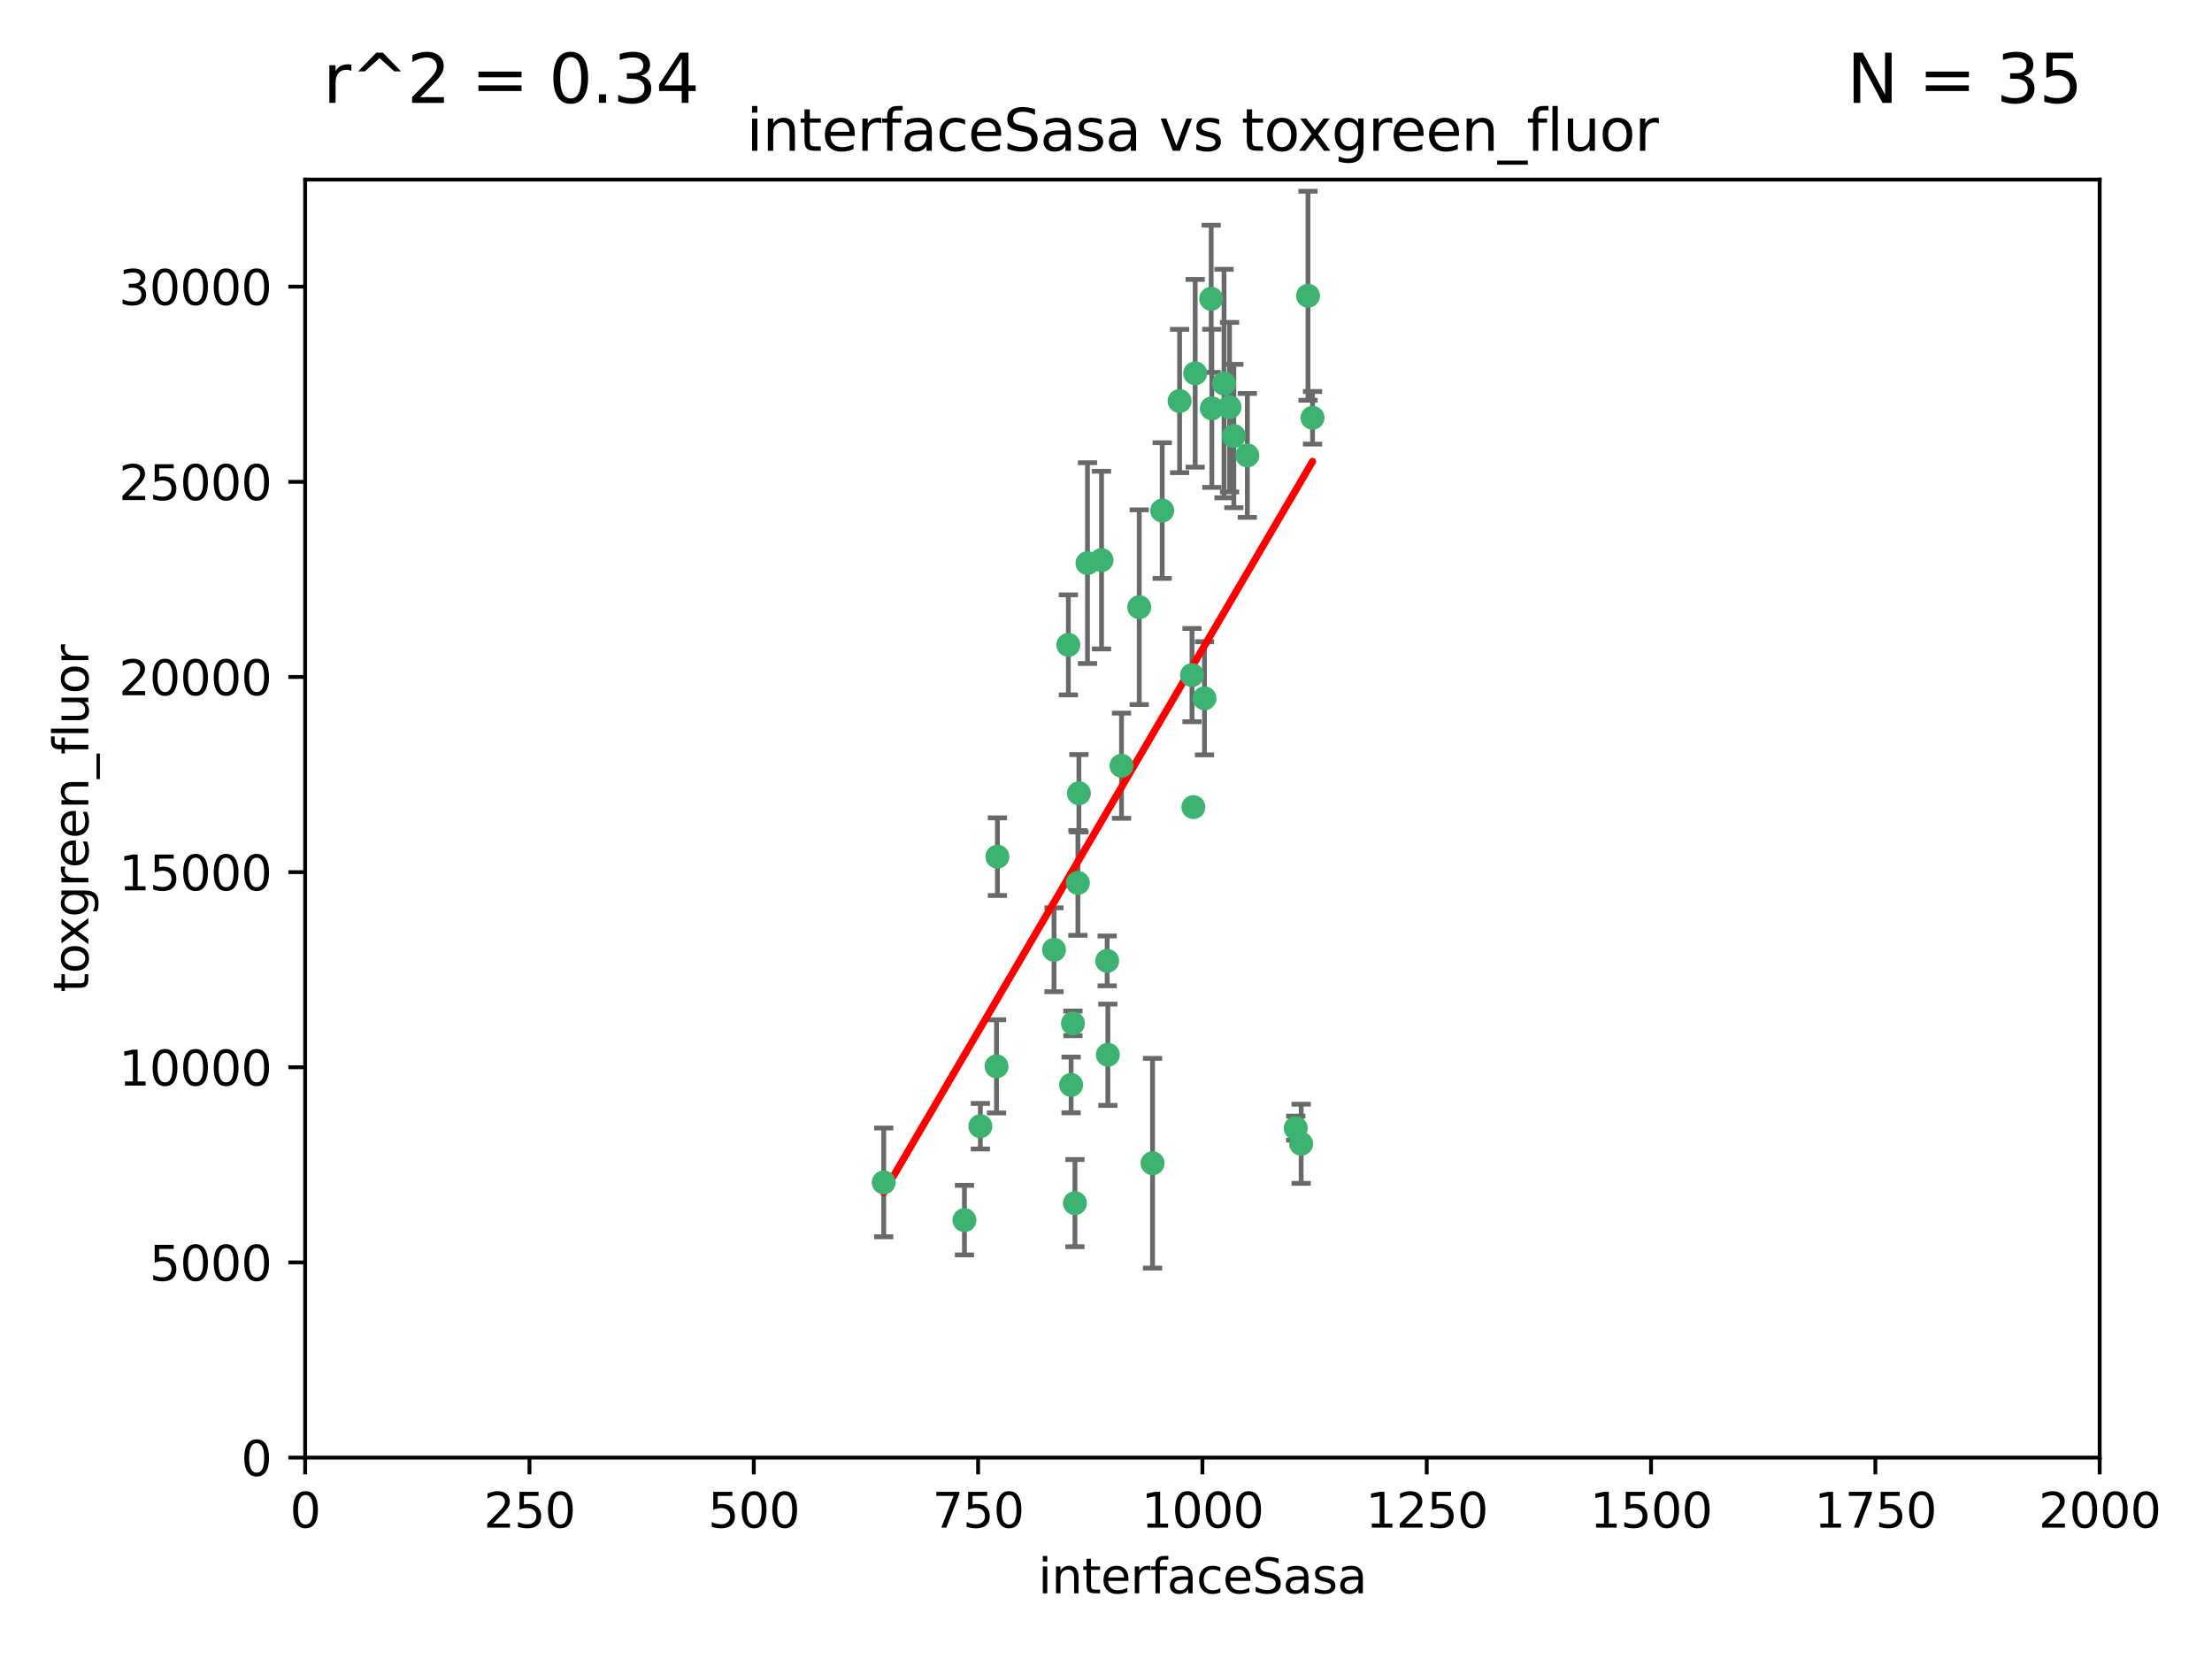 <?xml version="1.0" encoding="utf-8" standalone="no"?>
<!DOCTYPE svg PUBLIC "-//W3C//DTD SVG 1.1//EN"
  "http://www.w3.org/Graphics/SVG/1.1/DTD/svg11.dtd">
<svg xmlns:xlink="http://www.w3.org/1999/xlink" width="460.8pt" height="345.6pt" viewBox="0 0 460.8 345.6" xmlns="http://www.w3.org/2000/svg" version="1.1">
 <defs>
  <style type="text/css">*{stroke-linejoin: round; stroke-linecap: butt}</style>
 </defs>
 <g id="figure_1">
  <g id="patch_1">
   <path d="M 0 345.6 
L 460.8 345.6 
L 460.8 0 
L 0 0 
z
" style="fill: #ffffff"/>
  </g>
  <g id="axes_1">
   <g id="patch_2">
    <path d="M 63.571 303.64 
L 437.4 303.64 
L 437.4 37.411 
L 63.571 37.411 
z
" style="fill: #ffffff"/>
   </g>
   <g id="PathCollection_1">
    <defs>
     <path id="m35031ee792" d="M 0 1.118 
C 0.297 1.118 0.581 1 0.791 0.791 
C 1 0.581 1.118 0.297 1.118 0 
C 1.118 -0.297 1 -0.581 0.791 -0.791 
C 0.581 -1 0.297 -1.118 0 -1.118 
C -0.297 -1.118 -0.581 -1 -0.791 -0.791 
C -1 -0.581 -1.118 -0.297 -1.118 0 
C -1.118 0.297 -1 0.581 -0.791 0.791 
C -0.581 1 -0.297 1.118 0 1.118 
z
" style="stroke: #3cb371"/>
    </defs>
    <g clip-path="url(#pef90fe0a2a)">
     <use xlink:href="#m35031ee792" x="272.484" y="61.614" style="fill: #3cb371; stroke: #3cb371"/>
     <use xlink:href="#m35031ee792" x="257.033" y="90.829" style="fill: #3cb371; stroke: #3cb371"/>
     <use xlink:href="#m35031ee792" x="242.11" y="106.358" style="fill: #3cb371; stroke: #3cb371"/>
     <use xlink:href="#m35031ee792" x="252.448" y="85.062" style="fill: #3cb371; stroke: #3cb371"/>
     <use xlink:href="#m35031ee792" x="254.987" y="79.9" style="fill: #3cb371; stroke: #3cb371"/>
     <use xlink:href="#m35031ee792" x="273.426" y="87.031" style="fill: #3cb371; stroke: #3cb371"/>
     <use xlink:href="#m35031ee792" x="250.921" y="145.468" style="fill: #3cb371; stroke: #3cb371"/>
     <use xlink:href="#m35031ee792" x="229.469" y="116.682" style="fill: #3cb371; stroke: #3cb371"/>
     <use xlink:href="#m35031ee792" x="226.546" y="117.306" style="fill: #3cb371; stroke: #3cb371"/>
     <use xlink:href="#m35031ee792" x="252.312" y="62.244" style="fill: #3cb371; stroke: #3cb371"/>
     <use xlink:href="#m35031ee792" x="230.645" y="200.168" style="fill: #3cb371; stroke: #3cb371"/>
     <use xlink:href="#m35031ee792" x="259.843" y="94.872" style="fill: #3cb371; stroke: #3cb371"/>
     <use xlink:href="#m35031ee792" x="248.317" y="140.634" style="fill: #3cb371; stroke: #3cb371"/>
     <use xlink:href="#m35031ee792" x="248.979" y="77.763" style="fill: #3cb371; stroke: #3cb371"/>
     <use xlink:href="#m35031ee792" x="224.757" y="165.251" style="fill: #3cb371; stroke: #3cb371"/>
     <use xlink:href="#m35031ee792" x="256.134" y="84.817" style="fill: #3cb371; stroke: #3cb371"/>
     <use xlink:href="#m35031ee792" x="230.789" y="219.726" style="fill: #3cb371; stroke: #3cb371"/>
     <use xlink:href="#m35031ee792" x="245.731" y="83.54" style="fill: #3cb371; stroke: #3cb371"/>
     <use xlink:href="#m35031ee792" x="269.927" y="235.012" style="fill: #3cb371; stroke: #3cb371"/>
     <use xlink:href="#m35031ee792" x="240.095" y="242.324" style="fill: #3cb371; stroke: #3cb371"/>
     <use xlink:href="#m35031ee792" x="223.133" y="226.007" style="fill: #3cb371; stroke: #3cb371"/>
     <use xlink:href="#m35031ee792" x="219.572" y="197.854" style="fill: #3cb371; stroke: #3cb371"/>
     <use xlink:href="#m35031ee792" x="223.933" y="250.635" style="fill: #3cb371; stroke: #3cb371"/>
     <use xlink:href="#m35031ee792" x="207.778" y="178.461" style="fill: #3cb371; stroke: #3cb371"/>
     <use xlink:href="#m35031ee792" x="207.596" y="222.137" style="fill: #3cb371; stroke: #3cb371"/>
     <use xlink:href="#m35031ee792" x="237.321" y="126.494" style="fill: #3cb371; stroke: #3cb371"/>
     <use xlink:href="#m35031ee792" x="200.912" y="254.176" style="fill: #3cb371; stroke: #3cb371"/>
     <use xlink:href="#m35031ee792" x="184.096" y="246.318" style="fill: #3cb371; stroke: #3cb371"/>
     <use xlink:href="#m35031ee792" x="222.561" y="134.337" style="fill: #3cb371; stroke: #3cb371"/>
     <use xlink:href="#m35031ee792" x="233.63" y="159.514" style="fill: #3cb371; stroke: #3cb371"/>
     <use xlink:href="#m35031ee792" x="271.054" y="238.271" style="fill: #3cb371; stroke: #3cb371"/>
     <use xlink:href="#m35031ee792" x="204.226" y="234.61" style="fill: #3cb371; stroke: #3cb371"/>
     <use xlink:href="#m35031ee792" x="223.514" y="213.19" style="fill: #3cb371; stroke: #3cb371"/>
     <use xlink:href="#m35031ee792" x="248.6" y="168.134" style="fill: #3cb371; stroke: #3cb371"/>
     <use xlink:href="#m35031ee792" x="224.544" y="183.926" style="fill: #3cb371; stroke: #3cb371"/>
    </g>
   </g>
   <g id="matplotlib.axis_1">
    <g id="xtick_1">
     <g id="line2d_1">
      <defs>
       <path id="m701c580da4" d="M 0 0 
L 0 3.5 
" style="stroke: #000000; stroke-width: 0.8"/>
      </defs>
      <g>
       <use xlink:href="#m701c580da4" x="63.571" y="303.64" style="stroke: #000000; stroke-width: 0.8"/>
      </g>
     </g>
     <g id="text_1">
      <!-- 0 -->
      <g transform="translate(60.39 318.238)scale(0.1 -0.1)">
       <defs>
        <path id="DejaVuSans-30" d="M 2034 4250 
Q 1547 4250 1301 3770 
Q 1056 3291 1056 2328 
Q 1056 1369 1301 889 
Q 1547 409 2034 409 
Q 2525 409 2770 889 
Q 3016 1369 3016 2328 
Q 3016 3291 2770 3770 
Q 2525 4250 2034 4250 
z
M 2034 4750 
Q 2819 4750 3233 4129 
Q 3647 3509 3647 2328 
Q 3647 1150 3233 529 
Q 2819 -91 2034 -91 
Q 1250 -91 836 529 
Q 422 1150 422 2328 
Q 422 3509 836 4129 
Q 1250 4750 2034 4750 
z
" transform="scale(0.016)"/>
       </defs>
       <use xlink:href="#DejaVuSans-30"/>
      </g>
     </g>
    </g>
    <g id="xtick_2">
     <g id="line2d_2">
      <g>
       <use xlink:href="#m701c580da4" x="110.3" y="303.64" style="stroke: #000000; stroke-width: 0.8"/>
      </g>
     </g>
     <g id="text_2">
      <!-- 250 -->
      <g transform="translate(100.756 318.238)scale(0.1 -0.1)">
       <defs>
        <path id="DejaVuSans-32" d="M 1228 531 
L 3431 531 
L 3431 0 
L 469 0 
L 469 531 
Q 828 903 1448 1529 
Q 2069 2156 2228 2338 
Q 2531 2678 2651 2914 
Q 2772 3150 2772 3378 
Q 2772 3750 2511 3984 
Q 2250 4219 1831 4219 
Q 1534 4219 1204 4116 
Q 875 4013 500 3803 
L 500 4441 
Q 881 4594 1212 4672 
Q 1544 4750 1819 4750 
Q 2544 4750 2975 4387 
Q 3406 4025 3406 3419 
Q 3406 3131 3298 2873 
Q 3191 2616 2906 2266 
Q 2828 2175 2409 1742 
Q 1991 1309 1228 531 
z
" transform="scale(0.016)"/>
        <path id="DejaVuSans-35" d="M 691 4666 
L 3169 4666 
L 3169 4134 
L 1269 4134 
L 1269 2991 
Q 1406 3038 1543 3061 
Q 1681 3084 1819 3084 
Q 2600 3084 3056 2656 
Q 3513 2228 3513 1497 
Q 3513 744 3044 326 
Q 2575 -91 1722 -91 
Q 1428 -91 1123 -41 
Q 819 9 494 109 
L 494 744 
Q 775 591 1075 516 
Q 1375 441 1709 441 
Q 2250 441 2565 725 
Q 2881 1009 2881 1497 
Q 2881 1984 2565 2268 
Q 2250 2553 1709 2553 
Q 1456 2553 1204 2497 
Q 953 2441 691 2322 
L 691 4666 
z
" transform="scale(0.016)"/>
       </defs>
       <use xlink:href="#DejaVuSans-32"/>
       <use xlink:href="#DejaVuSans-35" x="63.623"/>
       <use xlink:href="#DejaVuSans-30" x="127.246"/>
      </g>
     </g>
    </g>
    <g id="xtick_3">
     <g id="line2d_3">
      <g>
       <use xlink:href="#m701c580da4" x="157.028" y="303.64" style="stroke: #000000; stroke-width: 0.8"/>
      </g>
     </g>
     <g id="text_3">
      <!-- 500 -->
      <g transform="translate(147.485 318.238)scale(0.1 -0.1)">
       <use xlink:href="#DejaVuSans-35"/>
       <use xlink:href="#DejaVuSans-30" x="63.623"/>
       <use xlink:href="#DejaVuSans-30" x="127.246"/>
      </g>
     </g>
    </g>
    <g id="xtick_4">
     <g id="line2d_4">
      <g>
       <use xlink:href="#m701c580da4" x="203.757" y="303.64" style="stroke: #000000; stroke-width: 0.8"/>
      </g>
     </g>
     <g id="text_4">
      <!-- 750 -->
      <g transform="translate(194.213 318.238)scale(0.1 -0.1)">
       <defs>
        <path id="DejaVuSans-37" d="M 525 4666 
L 3525 4666 
L 3525 4397 
L 1831 0 
L 1172 0 
L 2766 4134 
L 525 4134 
L 525 4666 
z
" transform="scale(0.016)"/>
       </defs>
       <use xlink:href="#DejaVuSans-37"/>
       <use xlink:href="#DejaVuSans-35" x="63.623"/>
       <use xlink:href="#DejaVuSans-30" x="127.246"/>
      </g>
     </g>
    </g>
    <g id="xtick_5">
     <g id="line2d_5">
      <g>
       <use xlink:href="#m701c580da4" x="250.486" y="303.64" style="stroke: #000000; stroke-width: 0.8"/>
      </g>
     </g>
     <g id="text_5">
      <!-- 1000 -->
      <g transform="translate(237.761 318.238)scale(0.1 -0.1)">
       <defs>
        <path id="DejaVuSans-31" d="M 794 531 
L 1825 531 
L 1825 4091 
L 703 3866 
L 703 4441 
L 1819 4666 
L 2450 4666 
L 2450 531 
L 3481 531 
L 3481 0 
L 794 0 
L 794 531 
z
" transform="scale(0.016)"/>
       </defs>
       <use xlink:href="#DejaVuSans-31"/>
       <use xlink:href="#DejaVuSans-30" x="63.623"/>
       <use xlink:href="#DejaVuSans-30" x="127.246"/>
       <use xlink:href="#DejaVuSans-30" x="190.869"/>
      </g>
     </g>
    </g>
    <g id="xtick_6">
     <g id="line2d_6">
      <g>
       <use xlink:href="#m701c580da4" x="297.214" y="303.64" style="stroke: #000000; stroke-width: 0.8"/>
      </g>
     </g>
     <g id="text_6">
      <!-- 1250 -->
      <g transform="translate(284.489 318.238)scale(0.1 -0.1)">
       <use xlink:href="#DejaVuSans-31"/>
       <use xlink:href="#DejaVuSans-32" x="63.623"/>
       <use xlink:href="#DejaVuSans-35" x="127.246"/>
       <use xlink:href="#DejaVuSans-30" x="190.869"/>
      </g>
     </g>
    </g>
    <g id="xtick_7">
     <g id="line2d_7">
      <g>
       <use xlink:href="#m701c580da4" x="343.943" y="303.64" style="stroke: #000000; stroke-width: 0.8"/>
      </g>
     </g>
     <g id="text_7">
      <!-- 1500 -->
      <g transform="translate(331.218 318.238)scale(0.1 -0.1)">
       <use xlink:href="#DejaVuSans-31"/>
       <use xlink:href="#DejaVuSans-35" x="63.623"/>
       <use xlink:href="#DejaVuSans-30" x="127.246"/>
       <use xlink:href="#DejaVuSans-30" x="190.869"/>
      </g>
     </g>
    </g>
    <g id="xtick_8">
     <g id="line2d_8">
      <g>
       <use xlink:href="#m701c580da4" x="390.671" y="303.64" style="stroke: #000000; stroke-width: 0.8"/>
      </g>
     </g>
     <g id="text_8">
      <!-- 1750 -->
      <g transform="translate(377.946 318.238)scale(0.1 -0.1)">
       <use xlink:href="#DejaVuSans-31"/>
       <use xlink:href="#DejaVuSans-37" x="63.623"/>
       <use xlink:href="#DejaVuSans-35" x="127.246"/>
       <use xlink:href="#DejaVuSans-30" x="190.869"/>
      </g>
     </g>
    </g>
    <g id="xtick_9">
     <g id="line2d_9">
      <g>
       <use xlink:href="#m701c580da4" x="437.4" y="303.64" style="stroke: #000000; stroke-width: 0.8"/>
      </g>
     </g>
     <g id="text_9">
      <!-- 2000 -->
      <g transform="translate(424.675 318.238)scale(0.1 -0.1)">
       <use xlink:href="#DejaVuSans-32"/>
       <use xlink:href="#DejaVuSans-30" x="63.623"/>
       <use xlink:href="#DejaVuSans-30" x="127.246"/>
       <use xlink:href="#DejaVuSans-30" x="190.869"/>
      </g>
     </g>
    </g>
    <g id="text_10">
     <!-- interfaceSasa -->
     <g transform="translate(216.279 331.917)scale(0.1 -0.1)">
      <defs>
       <path id="DejaVuSans-69" d="M 603 3500 
L 1178 3500 
L 1178 0 
L 603 0 
L 603 3500 
z
M 603 4863 
L 1178 4863 
L 1178 4134 
L 603 4134 
L 603 4863 
z
" transform="scale(0.016)"/>
       <path id="DejaVuSans-6e" d="M 3513 2113 
L 3513 0 
L 2938 0 
L 2938 2094 
Q 2938 2591 2744 2837 
Q 2550 3084 2163 3084 
Q 1697 3084 1428 2787 
Q 1159 2491 1159 1978 
L 1159 0 
L 581 0 
L 581 3500 
L 1159 3500 
L 1159 2956 
Q 1366 3272 1645 3428 
Q 1925 3584 2291 3584 
Q 2894 3584 3203 3211 
Q 3513 2838 3513 2113 
z
" transform="scale(0.016)"/>
       <path id="DejaVuSans-74" d="M 1172 4494 
L 1172 3500 
L 2356 3500 
L 2356 3053 
L 1172 3053 
L 1172 1153 
Q 1172 725 1289 603 
Q 1406 481 1766 481 
L 2356 481 
L 2356 0 
L 1766 0 
Q 1100 0 847 248 
Q 594 497 594 1153 
L 594 3053 
L 172 3053 
L 172 3500 
L 594 3500 
L 594 4494 
L 1172 4494 
z
" transform="scale(0.016)"/>
       <path id="DejaVuSans-65" d="M 3597 1894 
L 3597 1613 
L 953 1613 
Q 991 1019 1311 708 
Q 1631 397 2203 397 
Q 2534 397 2845 478 
Q 3156 559 3463 722 
L 3463 178 
Q 3153 47 2828 -22 
Q 2503 -91 2169 -91 
Q 1331 -91 842 396 
Q 353 884 353 1716 
Q 353 2575 817 3079 
Q 1281 3584 2069 3584 
Q 2775 3584 3186 3129 
Q 3597 2675 3597 1894 
z
M 3022 2063 
Q 3016 2534 2758 2815 
Q 2500 3097 2075 3097 
Q 1594 3097 1305 2825 
Q 1016 2553 972 2059 
L 3022 2063 
z
" transform="scale(0.016)"/>
       <path id="DejaVuSans-72" d="M 2631 2963 
Q 2534 3019 2420 3045 
Q 2306 3072 2169 3072 
Q 1681 3072 1420 2755 
Q 1159 2438 1159 1844 
L 1159 0 
L 581 0 
L 581 3500 
L 1159 3500 
L 1159 2956 
Q 1341 3275 1631 3429 
Q 1922 3584 2338 3584 
Q 2397 3584 2469 3576 
Q 2541 3569 2628 3553 
L 2631 2963 
z
" transform="scale(0.016)"/>
       <path id="DejaVuSans-66" d="M 2375 4863 
L 2375 4384 
L 1825 4384 
Q 1516 4384 1395 4259 
Q 1275 4134 1275 3809 
L 1275 3500 
L 2222 3500 
L 2222 3053 
L 1275 3053 
L 1275 0 
L 697 0 
L 697 3053 
L 147 3053 
L 147 3500 
L 697 3500 
L 697 3744 
Q 697 4328 969 4595 
Q 1241 4863 1831 4863 
L 2375 4863 
z
" transform="scale(0.016)"/>
       <path id="DejaVuSans-61" d="M 2194 1759 
Q 1497 1759 1228 1600 
Q 959 1441 959 1056 
Q 959 750 1161 570 
Q 1363 391 1709 391 
Q 2188 391 2477 730 
Q 2766 1069 2766 1631 
L 2766 1759 
L 2194 1759 
z
M 3341 1997 
L 3341 0 
L 2766 0 
L 2766 531 
Q 2569 213 2275 61 
Q 1981 -91 1556 -91 
Q 1019 -91 701 211 
Q 384 513 384 1019 
Q 384 1609 779 1909 
Q 1175 2209 1959 2209 
L 2766 2209 
L 2766 2266 
Q 2766 2663 2505 2880 
Q 2244 3097 1772 3097 
Q 1472 3097 1187 3025 
Q 903 2953 641 2809 
L 641 3341 
Q 956 3463 1253 3523 
Q 1550 3584 1831 3584 
Q 2591 3584 2966 3190 
Q 3341 2797 3341 1997 
z
" transform="scale(0.016)"/>
       <path id="DejaVuSans-63" d="M 3122 3366 
L 3122 2828 
Q 2878 2963 2633 3030 
Q 2388 3097 2138 3097 
Q 1578 3097 1268 2742 
Q 959 2388 959 1747 
Q 959 1106 1268 751 
Q 1578 397 2138 397 
Q 2388 397 2633 464 
Q 2878 531 3122 666 
L 3122 134 
Q 2881 22 2623 -34 
Q 2366 -91 2075 -91 
Q 1284 -91 818 406 
Q 353 903 353 1747 
Q 353 2603 823 3093 
Q 1294 3584 2113 3584 
Q 2378 3584 2631 3529 
Q 2884 3475 3122 3366 
z
" transform="scale(0.016)"/>
       <path id="DejaVuSans-53" d="M 3425 4513 
L 3425 3897 
Q 3066 4069 2747 4153 
Q 2428 4238 2131 4238 
Q 1616 4238 1336 4038 
Q 1056 3838 1056 3469 
Q 1056 3159 1242 3001 
Q 1428 2844 1947 2747 
L 2328 2669 
Q 3034 2534 3370 2195 
Q 3706 1856 3706 1288 
Q 3706 609 3251 259 
Q 2797 -91 1919 -91 
Q 1588 -91 1214 -16 
Q 841 59 441 206 
L 441 856 
Q 825 641 1194 531 
Q 1563 422 1919 422 
Q 2459 422 2753 634 
Q 3047 847 3047 1241 
Q 3047 1584 2836 1778 
Q 2625 1972 2144 2069 
L 1759 2144 
Q 1053 2284 737 2584 
Q 422 2884 422 3419 
Q 422 4038 858 4394 
Q 1294 4750 2059 4750 
Q 2388 4750 2728 4690 
Q 3069 4631 3425 4513 
z
" transform="scale(0.016)"/>
       <path id="DejaVuSans-73" d="M 2834 3397 
L 2834 2853 
Q 2591 2978 2328 3040 
Q 2066 3103 1784 3103 
Q 1356 3103 1142 2972 
Q 928 2841 928 2578 
Q 928 2378 1081 2264 
Q 1234 2150 1697 2047 
L 1894 2003 
Q 2506 1872 2764 1633 
Q 3022 1394 3022 966 
Q 3022 478 2636 193 
Q 2250 -91 1575 -91 
Q 1294 -91 989 -36 
Q 684 19 347 128 
L 347 722 
Q 666 556 975 473 
Q 1284 391 1588 391 
Q 1994 391 2212 530 
Q 2431 669 2431 922 
Q 2431 1156 2273 1281 
Q 2116 1406 1581 1522 
L 1381 1569 
Q 847 1681 609 1914 
Q 372 2147 372 2553 
Q 372 3047 722 3315 
Q 1072 3584 1716 3584 
Q 2034 3584 2315 3537 
Q 2597 3491 2834 3397 
z
" transform="scale(0.016)"/>
      </defs>
      <use xlink:href="#DejaVuSans-69"/>
      <use xlink:href="#DejaVuSans-6e" x="27.783"/>
      <use xlink:href="#DejaVuSans-74" x="91.162"/>
      <use xlink:href="#DejaVuSans-65" x="130.371"/>
      <use xlink:href="#DejaVuSans-72" x="191.895"/>
      <use xlink:href="#DejaVuSans-66" x="233.008"/>
      <use xlink:href="#DejaVuSans-61" x="268.213"/>
      <use xlink:href="#DejaVuSans-63" x="329.492"/>
      <use xlink:href="#DejaVuSans-65" x="384.473"/>
      <use xlink:href="#DejaVuSans-53" x="445.996"/>
      <use xlink:href="#DejaVuSans-61" x="509.473"/>
      <use xlink:href="#DejaVuSans-73" x="570.752"/>
      <use xlink:href="#DejaVuSans-61" x="622.852"/>
     </g>
    </g>
   </g>
   <g id="matplotlib.axis_2">
    <g id="ytick_1">
     <g id="line2d_10">
      <defs>
       <path id="m3819555876" d="M 0 0 
L -3.5 0 
" style="stroke: #000000; stroke-width: 0.8"/>
      </defs>
      <g>
       <use xlink:href="#m3819555876" x="63.571" y="303.64" style="stroke: #000000; stroke-width: 0.8"/>
      </g>
     </g>
     <g id="text_11">
      <!-- 0 -->
      <g transform="translate(50.209 307.439)scale(0.1 -0.1)">
       <use xlink:href="#DejaVuSans-30"/>
      </g>
     </g>
    </g>
    <g id="ytick_2">
     <g id="line2d_11">
      <g>
       <use xlink:href="#m3819555876" x="63.571" y="262.986" style="stroke: #000000; stroke-width: 0.8"/>
      </g>
     </g>
     <g id="text_12">
      <!-- 5000 -->
      <g transform="translate(31.121 266.786)scale(0.1 -0.1)">
       <use xlink:href="#DejaVuSans-35"/>
       <use xlink:href="#DejaVuSans-30" x="63.623"/>
       <use xlink:href="#DejaVuSans-30" x="127.246"/>
       <use xlink:href="#DejaVuSans-30" x="190.869"/>
      </g>
     </g>
    </g>
    <g id="ytick_3">
     <g id="line2d_12">
      <g>
       <use xlink:href="#m3819555876" x="63.571" y="222.333" style="stroke: #000000; stroke-width: 0.8"/>
      </g>
     </g>
     <g id="text_13">
      <!-- 10000 -->
      <g transform="translate(24.759 226.132)scale(0.1 -0.1)">
       <use xlink:href="#DejaVuSans-31"/>
       <use xlink:href="#DejaVuSans-30" x="63.623"/>
       <use xlink:href="#DejaVuSans-30" x="127.246"/>
       <use xlink:href="#DejaVuSans-30" x="190.869"/>
       <use xlink:href="#DejaVuSans-30" x="254.492"/>
      </g>
     </g>
    </g>
    <g id="ytick_4">
     <g id="line2d_13">
      <g>
       <use xlink:href="#m3819555876" x="63.571" y="181.679" style="stroke: #000000; stroke-width: 0.8"/>
      </g>
     </g>
     <g id="text_14">
      <!-- 15000 -->
      <g transform="translate(24.759 185.478)scale(0.1 -0.1)">
       <use xlink:href="#DejaVuSans-31"/>
       <use xlink:href="#DejaVuSans-35" x="63.623"/>
       <use xlink:href="#DejaVuSans-30" x="127.246"/>
       <use xlink:href="#DejaVuSans-30" x="190.869"/>
       <use xlink:href="#DejaVuSans-30" x="254.492"/>
      </g>
     </g>
    </g>
    <g id="ytick_5">
     <g id="line2d_14">
      <g>
       <use xlink:href="#m3819555876" x="63.571" y="141.026" style="stroke: #000000; stroke-width: 0.8"/>
      </g>
     </g>
     <g id="text_15">
      <!-- 20000 -->
      <g transform="translate(24.759 144.825)scale(0.1 -0.1)">
       <use xlink:href="#DejaVuSans-32"/>
       <use xlink:href="#DejaVuSans-30" x="63.623"/>
       <use xlink:href="#DejaVuSans-30" x="127.246"/>
       <use xlink:href="#DejaVuSans-30" x="190.869"/>
       <use xlink:href="#DejaVuSans-30" x="254.492"/>
      </g>
     </g>
    </g>
    <g id="ytick_6">
     <g id="line2d_15">
      <g>
       <use xlink:href="#m3819555876" x="63.571" y="100.372" style="stroke: #000000; stroke-width: 0.8"/>
      </g>
     </g>
     <g id="text_16">
      <!-- 25000 -->
      <g transform="translate(24.759 104.171)scale(0.1 -0.1)">
       <use xlink:href="#DejaVuSans-32"/>
       <use xlink:href="#DejaVuSans-35" x="63.623"/>
       <use xlink:href="#DejaVuSans-30" x="127.246"/>
       <use xlink:href="#DejaVuSans-30" x="190.869"/>
       <use xlink:href="#DejaVuSans-30" x="254.492"/>
      </g>
     </g>
    </g>
    <g id="ytick_7">
     <g id="line2d_16">
      <g>
       <use xlink:href="#m3819555876" x="63.571" y="59.718" style="stroke: #000000; stroke-width: 0.8"/>
      </g>
     </g>
     <g id="text_17">
      <!-- 30000 -->
      <g transform="translate(24.759 63.518)scale(0.1 -0.1)">
       <defs>
        <path id="DejaVuSans-33" d="M 2597 2516 
Q 3050 2419 3304 2112 
Q 3559 1806 3559 1356 
Q 3559 666 3084 287 
Q 2609 -91 1734 -91 
Q 1441 -91 1130 -33 
Q 819 25 488 141 
L 488 750 
Q 750 597 1062 519 
Q 1375 441 1716 441 
Q 2309 441 2620 675 
Q 2931 909 2931 1356 
Q 2931 1769 2642 2001 
Q 2353 2234 1838 2234 
L 1294 2234 
L 1294 2753 
L 1863 2753 
Q 2328 2753 2575 2939 
Q 2822 3125 2822 3475 
Q 2822 3834 2567 4026 
Q 2313 4219 1838 4219 
Q 1578 4219 1281 4162 
Q 984 4106 628 3988 
L 628 4550 
Q 988 4650 1302 4700 
Q 1616 4750 1894 4750 
Q 2613 4750 3031 4423 
Q 3450 4097 3450 3541 
Q 3450 3153 3228 2886 
Q 3006 2619 2597 2516 
z
" transform="scale(0.016)"/>
       </defs>
       <use xlink:href="#DejaVuSans-33"/>
       <use xlink:href="#DejaVuSans-30" x="63.623"/>
       <use xlink:href="#DejaVuSans-30" x="127.246"/>
       <use xlink:href="#DejaVuSans-30" x="190.869"/>
       <use xlink:href="#DejaVuSans-30" x="254.492"/>
      </g>
     </g>
    </g>
    <g id="text_18">
     <!-- toxgreen_fluor -->
     <g transform="translate(18.401 206.72)rotate(-90)scale(0.1 -0.1)">
      <defs>
       <path id="DejaVuSans-6f" d="M 1959 3097 
Q 1497 3097 1228 2736 
Q 959 2375 959 1747 
Q 959 1119 1226 758 
Q 1494 397 1959 397 
Q 2419 397 2687 759 
Q 2956 1122 2956 1747 
Q 2956 2369 2687 2733 
Q 2419 3097 1959 3097 
z
M 1959 3584 
Q 2709 3584 3137 3096 
Q 3566 2609 3566 1747 
Q 3566 888 3137 398 
Q 2709 -91 1959 -91 
Q 1206 -91 779 398 
Q 353 888 353 1747 
Q 353 2609 779 3096 
Q 1206 3584 1959 3584 
z
" transform="scale(0.016)"/>
       <path id="DejaVuSans-78" d="M 3513 3500 
L 2247 1797 
L 3578 0 
L 2900 0 
L 1881 1375 
L 863 0 
L 184 0 
L 1544 1831 
L 300 3500 
L 978 3500 
L 1906 2253 
L 2834 3500 
L 3513 3500 
z
" transform="scale(0.016)"/>
       <path id="DejaVuSans-67" d="M 2906 1791 
Q 2906 2416 2648 2759 
Q 2391 3103 1925 3103 
Q 1463 3103 1205 2759 
Q 947 2416 947 1791 
Q 947 1169 1205 825 
Q 1463 481 1925 481 
Q 2391 481 2648 825 
Q 2906 1169 2906 1791 
z
M 3481 434 
Q 3481 -459 3084 -895 
Q 2688 -1331 1869 -1331 
Q 1566 -1331 1297 -1286 
Q 1028 -1241 775 -1147 
L 775 -588 
Q 1028 -725 1275 -790 
Q 1522 -856 1778 -856 
Q 2344 -856 2625 -561 
Q 2906 -266 2906 331 
L 2906 616 
Q 2728 306 2450 153 
Q 2172 0 1784 0 
Q 1141 0 747 490 
Q 353 981 353 1791 
Q 353 2603 747 3093 
Q 1141 3584 1784 3584 
Q 2172 3584 2450 3431 
Q 2728 3278 2906 2969 
L 2906 3500 
L 3481 3500 
L 3481 434 
z
" transform="scale(0.016)"/>
       <path id="DejaVuSans-5f" d="M 3263 -1063 
L 3263 -1509 
L -63 -1509 
L -63 -1063 
L 3263 -1063 
z
" transform="scale(0.016)"/>
       <path id="DejaVuSans-6c" d="M 603 4863 
L 1178 4863 
L 1178 0 
L 603 0 
L 603 4863 
z
" transform="scale(0.016)"/>
       <path id="DejaVuSans-75" d="M 544 1381 
L 544 3500 
L 1119 3500 
L 1119 1403 
Q 1119 906 1312 657 
Q 1506 409 1894 409 
Q 2359 409 2629 706 
Q 2900 1003 2900 1516 
L 2900 3500 
L 3475 3500 
L 3475 0 
L 2900 0 
L 2900 538 
Q 2691 219 2414 64 
Q 2138 -91 1772 -91 
Q 1169 -91 856 284 
Q 544 659 544 1381 
z
M 1991 3584 
L 1991 3584 
z
" transform="scale(0.016)"/>
      </defs>
      <use xlink:href="#DejaVuSans-74"/>
      <use xlink:href="#DejaVuSans-6f" x="39.209"/>
      <use xlink:href="#DejaVuSans-78" x="97.266"/>
      <use xlink:href="#DejaVuSans-67" x="156.445"/>
      <use xlink:href="#DejaVuSans-72" x="219.922"/>
      <use xlink:href="#DejaVuSans-65" x="258.785"/>
      <use xlink:href="#DejaVuSans-65" x="320.309"/>
      <use xlink:href="#DejaVuSans-6e" x="381.832"/>
      <use xlink:href="#DejaVuSans-5f" x="445.211"/>
      <use xlink:href="#DejaVuSans-66" x="495.211"/>
      <use xlink:href="#DejaVuSans-6c" x="530.416"/>
      <use xlink:href="#DejaVuSans-75" x="558.199"/>
      <use xlink:href="#DejaVuSans-6f" x="621.578"/>
      <use xlink:href="#DejaVuSans-72" x="682.76"/>
     </g>
    </g>
   </g>
   <g id="LineCollection_1">
    <path d="M 272.484 83.38 
L 272.484 39.848 
" clip-path="url(#pef90fe0a2a)" style="fill: none; stroke: #696969"/>
    <path d="M 257.033 105.759 
L 257.033 75.9 
" clip-path="url(#pef90fe0a2a)" style="fill: none; stroke: #696969"/>
    <path d="M 242.11 120.489 
L 242.11 92.227 
" clip-path="url(#pef90fe0a2a)" style="fill: none; stroke: #696969"/>
    <path d="M 252.448 101.528 
L 252.448 68.595 
" clip-path="url(#pef90fe0a2a)" style="fill: none; stroke: #696969"/>
    <path d="M 254.987 103.698 
L 254.987 56.102 
" clip-path="url(#pef90fe0a2a)" style="fill: none; stroke: #696969"/>
    <path d="M 273.426 92.506 
L 273.426 81.557 
" clip-path="url(#pef90fe0a2a)" style="fill: none; stroke: #696969"/>
    <path d="M 250.921 157.254 
L 250.921 133.683 
" clip-path="url(#pef90fe0a2a)" style="fill: none; stroke: #696969"/>
    <path d="M 229.469 135.19 
L 229.469 98.175 
" clip-path="url(#pef90fe0a2a)" style="fill: none; stroke: #696969"/>
    <path d="M 226.546 138.218 
L 226.546 96.393 
" clip-path="url(#pef90fe0a2a)" style="fill: none; stroke: #696969"/>
    <path d="M 252.312 77.579 
L 252.312 46.91 
" clip-path="url(#pef90fe0a2a)" style="fill: none; stroke: #696969"/>
    <path d="M 230.645 205.359 
L 230.645 194.977 
" clip-path="url(#pef90fe0a2a)" style="fill: none; stroke: #696969"/>
    <path d="M 259.843 107.775 
L 259.843 81.969 
" clip-path="url(#pef90fe0a2a)" style="fill: none; stroke: #696969"/>
    <path d="M 248.317 150.349 
L 248.317 130.92 
" clip-path="url(#pef90fe0a2a)" style="fill: none; stroke: #696969"/>
    <path d="M 248.979 97.317 
L 248.979 58.209 
" clip-path="url(#pef90fe0a2a)" style="fill: none; stroke: #696969"/>
    <path d="M 224.757 173.31 
L 224.757 157.193 
" clip-path="url(#pef90fe0a2a)" style="fill: none; stroke: #696969"/>
    <path d="M 256.134 102.476 
L 256.134 67.157 
" clip-path="url(#pef90fe0a2a)" style="fill: none; stroke: #696969"/>
    <path d="M 230.789 230.277 
L 230.789 209.176 
" clip-path="url(#pef90fe0a2a)" style="fill: none; stroke: #696969"/>
    <path d="M 245.731 98.468 
L 245.731 68.613 
" clip-path="url(#pef90fe0a2a)" style="fill: none; stroke: #696969"/>
    <path d="M 269.927 237.516 
L 269.927 232.507 
" clip-path="url(#pef90fe0a2a)" style="fill: none; stroke: #696969"/>
    <path d="M 240.095 264.166 
L 240.095 220.481 
" clip-path="url(#pef90fe0a2a)" style="fill: none; stroke: #696969"/>
    <path d="M 223.133 231.811 
L 223.133 220.203 
" clip-path="url(#pef90fe0a2a)" style="fill: none; stroke: #696969"/>
    <path d="M 219.572 206.59 
L 219.572 189.118 
" clip-path="url(#pef90fe0a2a)" style="fill: none; stroke: #696969"/>
    <path d="M 223.933 259.717 
L 223.933 241.553 
" clip-path="url(#pef90fe0a2a)" style="fill: none; stroke: #696969"/>
    <path d="M 207.778 186.549 
L 207.778 170.372 
" clip-path="url(#pef90fe0a2a)" style="fill: none; stroke: #696969"/>
    <path d="M 207.596 231.84 
L 207.596 212.434 
" clip-path="url(#pef90fe0a2a)" style="fill: none; stroke: #696969"/>
    <path d="M 237.321 146.774 
L 237.321 106.214 
" clip-path="url(#pef90fe0a2a)" style="fill: none; stroke: #696969"/>
    <path d="M 200.912 261.425 
L 200.912 246.927 
" clip-path="url(#pef90fe0a2a)" style="fill: none; stroke: #696969"/>
    <path d="M 184.096 257.644 
L 184.096 234.991 
" clip-path="url(#pef90fe0a2a)" style="fill: none; stroke: #696969"/>
    <path d="M 222.561 144.76 
L 222.561 123.915 
" clip-path="url(#pef90fe0a2a)" style="fill: none; stroke: #696969"/>
    <path d="M 233.63 170.467 
L 233.63 148.56 
" clip-path="url(#pef90fe0a2a)" style="fill: none; stroke: #696969"/>
    <path d="M 271.054 246.513 
L 271.054 230.028 
" clip-path="url(#pef90fe0a2a)" style="fill: none; stroke: #696969"/>
    <path d="M 204.226 239.354 
L 204.226 229.865 
" clip-path="url(#pef90fe0a2a)" style="fill: none; stroke: #696969"/>
    <path d="M 223.514 215.762 
L 223.514 210.618 
" clip-path="url(#pef90fe0a2a)" style="fill: none; stroke: #696969"/>
    <path d="M 248.6 168.892 
L 248.6 167.376 
" clip-path="url(#pef90fe0a2a)" style="fill: none; stroke: #696969"/>
    <path d="M 224.544 194.845 
L 224.544 173.007 
" clip-path="url(#pef90fe0a2a)" style="fill: none; stroke: #696969"/>
   </g>
   <g id="line2d_17">
    <defs>
     <path id="m72b14b974d" d="M 2 0 
L -2 -0 
" style="stroke: #696969"/>
    </defs>
    <g clip-path="url(#pef90fe0a2a)">
     <use xlink:href="#m72b14b974d" x="272.484" y="83.38" style="fill: #696969; stroke: #696969"/>
     <use xlink:href="#m72b14b974d" x="257.033" y="105.759" style="fill: #696969; stroke: #696969"/>
     <use xlink:href="#m72b14b974d" x="242.11" y="120.489" style="fill: #696969; stroke: #696969"/>
     <use xlink:href="#m72b14b974d" x="252.448" y="101.528" style="fill: #696969; stroke: #696969"/>
     <use xlink:href="#m72b14b974d" x="254.987" y="103.698" style="fill: #696969; stroke: #696969"/>
     <use xlink:href="#m72b14b974d" x="273.426" y="92.506" style="fill: #696969; stroke: #696969"/>
     <use xlink:href="#m72b14b974d" x="250.921" y="157.254" style="fill: #696969; stroke: #696969"/>
     <use xlink:href="#m72b14b974d" x="229.469" y="135.19" style="fill: #696969; stroke: #696969"/>
     <use xlink:href="#m72b14b974d" x="226.546" y="138.218" style="fill: #696969; stroke: #696969"/>
     <use xlink:href="#m72b14b974d" x="252.312" y="77.579" style="fill: #696969; stroke: #696969"/>
     <use xlink:href="#m72b14b974d" x="230.645" y="205.359" style="fill: #696969; stroke: #696969"/>
     <use xlink:href="#m72b14b974d" x="259.843" y="107.775" style="fill: #696969; stroke: #696969"/>
     <use xlink:href="#m72b14b974d" x="248.317" y="150.349" style="fill: #696969; stroke: #696969"/>
     <use xlink:href="#m72b14b974d" x="248.979" y="97.317" style="fill: #696969; stroke: #696969"/>
     <use xlink:href="#m72b14b974d" x="224.757" y="173.31" style="fill: #696969; stroke: #696969"/>
     <use xlink:href="#m72b14b974d" x="256.134" y="102.476" style="fill: #696969; stroke: #696969"/>
     <use xlink:href="#m72b14b974d" x="230.789" y="230.277" style="fill: #696969; stroke: #696969"/>
     <use xlink:href="#m72b14b974d" x="245.731" y="98.468" style="fill: #696969; stroke: #696969"/>
     <use xlink:href="#m72b14b974d" x="269.927" y="237.516" style="fill: #696969; stroke: #696969"/>
     <use xlink:href="#m72b14b974d" x="240.095" y="264.166" style="fill: #696969; stroke: #696969"/>
     <use xlink:href="#m72b14b974d" x="223.133" y="231.811" style="fill: #696969; stroke: #696969"/>
     <use xlink:href="#m72b14b974d" x="219.572" y="206.59" style="fill: #696969; stroke: #696969"/>
     <use xlink:href="#m72b14b974d" x="223.933" y="259.717" style="fill: #696969; stroke: #696969"/>
     <use xlink:href="#m72b14b974d" x="207.778" y="186.549" style="fill: #696969; stroke: #696969"/>
     <use xlink:href="#m72b14b974d" x="207.596" y="231.84" style="fill: #696969; stroke: #696969"/>
     <use xlink:href="#m72b14b974d" x="237.321" y="146.774" style="fill: #696969; stroke: #696969"/>
     <use xlink:href="#m72b14b974d" x="200.912" y="261.425" style="fill: #696969; stroke: #696969"/>
     <use xlink:href="#m72b14b974d" x="184.096" y="257.644" style="fill: #696969; stroke: #696969"/>
     <use xlink:href="#m72b14b974d" x="222.561" y="144.76" style="fill: #696969; stroke: #696969"/>
     <use xlink:href="#m72b14b974d" x="233.63" y="170.467" style="fill: #696969; stroke: #696969"/>
     <use xlink:href="#m72b14b974d" x="271.054" y="246.513" style="fill: #696969; stroke: #696969"/>
     <use xlink:href="#m72b14b974d" x="204.226" y="239.354" style="fill: #696969; stroke: #696969"/>
     <use xlink:href="#m72b14b974d" x="223.514" y="215.762" style="fill: #696969; stroke: #696969"/>
     <use xlink:href="#m72b14b974d" x="248.6" y="168.892" style="fill: #696969; stroke: #696969"/>
     <use xlink:href="#m72b14b974d" x="224.544" y="194.845" style="fill: #696969; stroke: #696969"/>
    </g>
   </g>
   <g id="line2d_18">
    <g clip-path="url(#pef90fe0a2a)">
     <use xlink:href="#m72b14b974d" x="272.484" y="39.848" style="fill: #696969; stroke: #696969"/>
     <use xlink:href="#m72b14b974d" x="257.033" y="75.9" style="fill: #696969; stroke: #696969"/>
     <use xlink:href="#m72b14b974d" x="242.11" y="92.227" style="fill: #696969; stroke: #696969"/>
     <use xlink:href="#m72b14b974d" x="252.448" y="68.595" style="fill: #696969; stroke: #696969"/>
     <use xlink:href="#m72b14b974d" x="254.987" y="56.102" style="fill: #696969; stroke: #696969"/>
     <use xlink:href="#m72b14b974d" x="273.426" y="81.557" style="fill: #696969; stroke: #696969"/>
     <use xlink:href="#m72b14b974d" x="250.921" y="133.683" style="fill: #696969; stroke: #696969"/>
     <use xlink:href="#m72b14b974d" x="229.469" y="98.175" style="fill: #696969; stroke: #696969"/>
     <use xlink:href="#m72b14b974d" x="226.546" y="96.393" style="fill: #696969; stroke: #696969"/>
     <use xlink:href="#m72b14b974d" x="252.312" y="46.91" style="fill: #696969; stroke: #696969"/>
     <use xlink:href="#m72b14b974d" x="230.645" y="194.977" style="fill: #696969; stroke: #696969"/>
     <use xlink:href="#m72b14b974d" x="259.843" y="81.969" style="fill: #696969; stroke: #696969"/>
     <use xlink:href="#m72b14b974d" x="248.317" y="130.92" style="fill: #696969; stroke: #696969"/>
     <use xlink:href="#m72b14b974d" x="248.979" y="58.209" style="fill: #696969; stroke: #696969"/>
     <use xlink:href="#m72b14b974d" x="224.757" y="157.193" style="fill: #696969; stroke: #696969"/>
     <use xlink:href="#m72b14b974d" x="256.134" y="67.157" style="fill: #696969; stroke: #696969"/>
     <use xlink:href="#m72b14b974d" x="230.789" y="209.176" style="fill: #696969; stroke: #696969"/>
     <use xlink:href="#m72b14b974d" x="245.731" y="68.613" style="fill: #696969; stroke: #696969"/>
     <use xlink:href="#m72b14b974d" x="269.927" y="232.507" style="fill: #696969; stroke: #696969"/>
     <use xlink:href="#m72b14b974d" x="240.095" y="220.481" style="fill: #696969; stroke: #696969"/>
     <use xlink:href="#m72b14b974d" x="223.133" y="220.203" style="fill: #696969; stroke: #696969"/>
     <use xlink:href="#m72b14b974d" x="219.572" y="189.118" style="fill: #696969; stroke: #696969"/>
     <use xlink:href="#m72b14b974d" x="223.933" y="241.553" style="fill: #696969; stroke: #696969"/>
     <use xlink:href="#m72b14b974d" x="207.778" y="170.372" style="fill: #696969; stroke: #696969"/>
     <use xlink:href="#m72b14b974d" x="207.596" y="212.434" style="fill: #696969; stroke: #696969"/>
     <use xlink:href="#m72b14b974d" x="237.321" y="106.214" style="fill: #696969; stroke: #696969"/>
     <use xlink:href="#m72b14b974d" x="200.912" y="246.927" style="fill: #696969; stroke: #696969"/>
     <use xlink:href="#m72b14b974d" x="184.096" y="234.991" style="fill: #696969; stroke: #696969"/>
     <use xlink:href="#m72b14b974d" x="222.561" y="123.915" style="fill: #696969; stroke: #696969"/>
     <use xlink:href="#m72b14b974d" x="233.63" y="148.56" style="fill: #696969; stroke: #696969"/>
     <use xlink:href="#m72b14b974d" x="271.054" y="230.028" style="fill: #696969; stroke: #696969"/>
     <use xlink:href="#m72b14b974d" x="204.226" y="229.865" style="fill: #696969; stroke: #696969"/>
     <use xlink:href="#m72b14b974d" x="223.514" y="210.618" style="fill: #696969; stroke: #696969"/>
     <use xlink:href="#m72b14b974d" x="248.6" y="167.376" style="fill: #696969; stroke: #696969"/>
     <use xlink:href="#m72b14b974d" x="224.544" y="173.007" style="fill: #696969; stroke: #696969"/>
    </g>
   </g>
   <g id="line2d_19">
    <path d="M 272.484 97.73 
L 257.033 124.075 
L 242.11 149.521 
L 252.448 131.893 
L 254.987 127.565 
L 273.426 96.124 
L 250.921 134.497 
L 229.469 171.075 
L 226.546 176.06 
L 252.312 132.126 
L 230.645 169.071 
L 259.843 119.285 
L 248.317 138.937 
L 248.979 137.808 
L 224.757 179.11 
L 256.134 125.608 
L 230.789 168.825 
L 245.731 143.348 
L 269.927 102.09 
L 240.095 152.957 
L 223.133 181.88 
L 219.572 187.951 
L 223.933 180.516 
L 207.778 208.062 
L 207.596 208.371 
L 237.321 157.686 
L 200.912 219.768 
L 184.096 248.443 
L 222.561 182.855 
L 233.63 163.981 
L 271.054 100.169 
L 204.226 214.117 
L 223.514 181.23 
L 248.6 138.455 
L 224.544 179.474 
" clip-path="url(#pef90fe0a2a)" style="fill: none; stroke: #ff0000; stroke-width: 1.5; stroke-linecap: square"/>
   </g>
   <g id="line2d_20">
    <defs>
     <path id="m81f5fc9707" d="M 0 2 
C 0.53 2 1.039 1.789 1.414 1.414 
C 1.789 1.039 2 0.53 2 0 
C 2 -0.53 1.789 -1.039 1.414 -1.414 
C 1.039 -1.789 0.53 -2 0 -2 
C -0.53 -2 -1.039 -1.789 -1.414 -1.414 
C -1.789 -1.039 -2 -0.53 -2 0 
C -2 0.53 -1.789 1.039 -1.414 1.414 
C -1.039 1.789 -0.53 2 0 2 
z
" style="stroke: #3cb371"/>
    </defs>
    <g clip-path="url(#pef90fe0a2a)">
     <use xlink:href="#m81f5fc9707" x="272.484" y="61.614" style="fill: #3cb371; stroke: #3cb371"/>
     <use xlink:href="#m81f5fc9707" x="257.033" y="90.829" style="fill: #3cb371; stroke: #3cb371"/>
     <use xlink:href="#m81f5fc9707" x="242.11" y="106.358" style="fill: #3cb371; stroke: #3cb371"/>
     <use xlink:href="#m81f5fc9707" x="252.448" y="85.062" style="fill: #3cb371; stroke: #3cb371"/>
     <use xlink:href="#m81f5fc9707" x="254.987" y="79.9" style="fill: #3cb371; stroke: #3cb371"/>
     <use xlink:href="#m81f5fc9707" x="273.426" y="87.031" style="fill: #3cb371; stroke: #3cb371"/>
     <use xlink:href="#m81f5fc9707" x="250.921" y="145.468" style="fill: #3cb371; stroke: #3cb371"/>
     <use xlink:href="#m81f5fc9707" x="229.469" y="116.682" style="fill: #3cb371; stroke: #3cb371"/>
     <use xlink:href="#m81f5fc9707" x="226.546" y="117.306" style="fill: #3cb371; stroke: #3cb371"/>
     <use xlink:href="#m81f5fc9707" x="252.312" y="62.244" style="fill: #3cb371; stroke: #3cb371"/>
     <use xlink:href="#m81f5fc9707" x="230.645" y="200.168" style="fill: #3cb371; stroke: #3cb371"/>
     <use xlink:href="#m81f5fc9707" x="259.843" y="94.872" style="fill: #3cb371; stroke: #3cb371"/>
     <use xlink:href="#m81f5fc9707" x="248.317" y="140.634" style="fill: #3cb371; stroke: #3cb371"/>
     <use xlink:href="#m81f5fc9707" x="248.979" y="77.763" style="fill: #3cb371; stroke: #3cb371"/>
     <use xlink:href="#m81f5fc9707" x="224.757" y="165.251" style="fill: #3cb371; stroke: #3cb371"/>
     <use xlink:href="#m81f5fc9707" x="256.134" y="84.817" style="fill: #3cb371; stroke: #3cb371"/>
     <use xlink:href="#m81f5fc9707" x="230.789" y="219.726" style="fill: #3cb371; stroke: #3cb371"/>
     <use xlink:href="#m81f5fc9707" x="245.731" y="83.54" style="fill: #3cb371; stroke: #3cb371"/>
     <use xlink:href="#m81f5fc9707" x="269.927" y="235.012" style="fill: #3cb371; stroke: #3cb371"/>
     <use xlink:href="#m81f5fc9707" x="240.095" y="242.324" style="fill: #3cb371; stroke: #3cb371"/>
     <use xlink:href="#m81f5fc9707" x="223.133" y="226.007" style="fill: #3cb371; stroke: #3cb371"/>
     <use xlink:href="#m81f5fc9707" x="219.572" y="197.854" style="fill: #3cb371; stroke: #3cb371"/>
     <use xlink:href="#m81f5fc9707" x="223.933" y="250.635" style="fill: #3cb371; stroke: #3cb371"/>
     <use xlink:href="#m81f5fc9707" x="207.778" y="178.461" style="fill: #3cb371; stroke: #3cb371"/>
     <use xlink:href="#m81f5fc9707" x="207.596" y="222.137" style="fill: #3cb371; stroke: #3cb371"/>
     <use xlink:href="#m81f5fc9707" x="237.321" y="126.494" style="fill: #3cb371; stroke: #3cb371"/>
     <use xlink:href="#m81f5fc9707" x="200.912" y="254.176" style="fill: #3cb371; stroke: #3cb371"/>
     <use xlink:href="#m81f5fc9707" x="184.096" y="246.318" style="fill: #3cb371; stroke: #3cb371"/>
     <use xlink:href="#m81f5fc9707" x="222.561" y="134.337" style="fill: #3cb371; stroke: #3cb371"/>
     <use xlink:href="#m81f5fc9707" x="233.63" y="159.514" style="fill: #3cb371; stroke: #3cb371"/>
     <use xlink:href="#m81f5fc9707" x="271.054" y="238.271" style="fill: #3cb371; stroke: #3cb371"/>
     <use xlink:href="#m81f5fc9707" x="204.226" y="234.61" style="fill: #3cb371; stroke: #3cb371"/>
     <use xlink:href="#m81f5fc9707" x="223.514" y="213.19" style="fill: #3cb371; stroke: #3cb371"/>
     <use xlink:href="#m81f5fc9707" x="248.6" y="168.134" style="fill: #3cb371; stroke: #3cb371"/>
     <use xlink:href="#m81f5fc9707" x="224.544" y="183.926" style="fill: #3cb371; stroke: #3cb371"/>
    </g>
   </g>
   <g id="patch_3">
    <path d="M 63.571 303.64 
L 63.571 37.411 
" style="fill: none; stroke: #000000; stroke-width: 0.8; stroke-linejoin: miter; stroke-linecap: square"/>
   </g>
   <g id="patch_4">
    <path d="M 437.4 303.64 
L 437.4 37.411 
" style="fill: none; stroke: #000000; stroke-width: 0.8; stroke-linejoin: miter; stroke-linecap: square"/>
   </g>
   <g id="patch_5">
    <path d="M 63.571 303.64 
L 437.4 303.64 
" style="fill: none; stroke: #000000; stroke-width: 0.8; stroke-linejoin: miter; stroke-linecap: square"/>
   </g>
   <g id="patch_6">
    <path d="M 63.571 37.411 
L 437.4 37.411 
" style="fill: none; stroke: #000000; stroke-width: 0.8; stroke-linejoin: miter; stroke-linecap: square"/>
   </g>
   <g id="text_19">
    <!-- N = 35 -->
    <g transform="translate(384.743 21.426)scale(0.14 -0.14)">
     <defs>
      <path id="DejaVuSans-4e" d="M 628 4666 
L 1478 4666 
L 3547 763 
L 3547 4666 
L 4159 4666 
L 4159 0 
L 3309 0 
L 1241 3903 
L 1241 0 
L 628 0 
L 628 4666 
z
" transform="scale(0.016)"/>
      <path id="DejaVuSans-20" transform="scale(0.016)"/>
      <path id="DejaVuSans-3d" d="M 678 2906 
L 4684 2906 
L 4684 2381 
L 678 2381 
L 678 2906 
z
M 678 1631 
L 4684 1631 
L 4684 1100 
L 678 1100 
L 678 1631 
z
" transform="scale(0.016)"/>
     </defs>
     <use xlink:href="#DejaVuSans-4e"/>
     <use xlink:href="#DejaVuSans-20" x="74.805"/>
     <use xlink:href="#DejaVuSans-3d" x="106.592"/>
     <use xlink:href="#DejaVuSans-20" x="190.381"/>
     <use xlink:href="#DejaVuSans-33" x="222.168"/>
     <use xlink:href="#DejaVuSans-35" x="285.791"/>
    </g>
   </g>
   <g id="text_20">
    <!-- r^2 = 0.34 -->
    <g transform="translate(67.31 21.426)scale(0.14 -0.14)">
     <defs>
      <path id="DejaVuSans-5e" d="M 2988 4666 
L 4684 2925 
L 4056 2925 
L 2681 4159 
L 1306 2925 
L 678 2925 
L 2375 4666 
L 2988 4666 
z
" transform="scale(0.016)"/>
      <path id="DejaVuSans-2e" d="M 684 794 
L 1344 794 
L 1344 0 
L 684 0 
L 684 794 
z
" transform="scale(0.016)"/>
      <path id="DejaVuSans-34" d="M 2419 4116 
L 825 1625 
L 2419 1625 
L 2419 4116 
z
M 2253 4666 
L 3047 4666 
L 3047 1625 
L 3713 1625 
L 3713 1100 
L 3047 1100 
L 3047 0 
L 2419 0 
L 2419 1100 
L 313 1100 
L 313 1709 
L 2253 4666 
z
" transform="scale(0.016)"/>
     </defs>
     <use xlink:href="#DejaVuSans-72"/>
     <use xlink:href="#DejaVuSans-5e" x="41.113"/>
     <use xlink:href="#DejaVuSans-32" x="124.902"/>
     <use xlink:href="#DejaVuSans-20" x="188.525"/>
     <use xlink:href="#DejaVuSans-3d" x="220.312"/>
     <use xlink:href="#DejaVuSans-20" x="304.102"/>
     <use xlink:href="#DejaVuSans-30" x="335.889"/>
     <use xlink:href="#DejaVuSans-2e" x="399.512"/>
     <use xlink:href="#DejaVuSans-33" x="431.299"/>
     <use xlink:href="#DejaVuSans-34" x="494.922"/>
    </g>
   </g>
   <g id="text_21">
    <!-- interfaceSasa vs toxgreen_fluor -->
    <g transform="translate(155.513 31.411)scale(0.12 -0.12)">
     <defs>
      <path id="DejaVuSans-76" d="M 191 3500 
L 800 3500 
L 1894 563 
L 2988 3500 
L 3597 3500 
L 2284 0 
L 1503 0 
L 191 3500 
z
" transform="scale(0.016)"/>
     </defs>
     <use xlink:href="#DejaVuSans-69"/>
     <use xlink:href="#DejaVuSans-6e" x="27.783"/>
     <use xlink:href="#DejaVuSans-74" x="91.162"/>
     <use xlink:href="#DejaVuSans-65" x="130.371"/>
     <use xlink:href="#DejaVuSans-72" x="191.895"/>
     <use xlink:href="#DejaVuSans-66" x="233.008"/>
     <use xlink:href="#DejaVuSans-61" x="268.213"/>
     <use xlink:href="#DejaVuSans-63" x="329.492"/>
     <use xlink:href="#DejaVuSans-65" x="384.473"/>
     <use xlink:href="#DejaVuSans-53" x="445.996"/>
     <use xlink:href="#DejaVuSans-61" x="509.473"/>
     <use xlink:href="#DejaVuSans-73" x="570.752"/>
     <use xlink:href="#DejaVuSans-61" x="622.852"/>
     <use xlink:href="#DejaVuSans-20" x="684.131"/>
     <use xlink:href="#DejaVuSans-76" x="715.918"/>
     <use xlink:href="#DejaVuSans-73" x="775.098"/>
     <use xlink:href="#DejaVuSans-20" x="827.197"/>
     <use xlink:href="#DejaVuSans-74" x="858.984"/>
     <use xlink:href="#DejaVuSans-6f" x="898.193"/>
     <use xlink:href="#DejaVuSans-78" x="956.25"/>
     <use xlink:href="#DejaVuSans-67" x="1015.43"/>
     <use xlink:href="#DejaVuSans-72" x="1078.906"/>
     <use xlink:href="#DejaVuSans-65" x="1117.77"/>
     <use xlink:href="#DejaVuSans-65" x="1179.293"/>
     <use xlink:href="#DejaVuSans-6e" x="1240.816"/>
     <use xlink:href="#DejaVuSans-5f" x="1304.195"/>
     <use xlink:href="#DejaVuSans-66" x="1354.195"/>
     <use xlink:href="#DejaVuSans-6c" x="1389.4"/>
     <use xlink:href="#DejaVuSans-75" x="1417.184"/>
     <use xlink:href="#DejaVuSans-6f" x="1480.562"/>
     <use xlink:href="#DejaVuSans-72" x="1541.744"/>
    </g>
   </g>
  </g>
 </g>
 <defs>
  <clipPath id="pef90fe0a2a">
   <rect x="63.571" y="37.411" width="373.829" height="266.229"/>
  </clipPath>
 </defs>
</svg>
